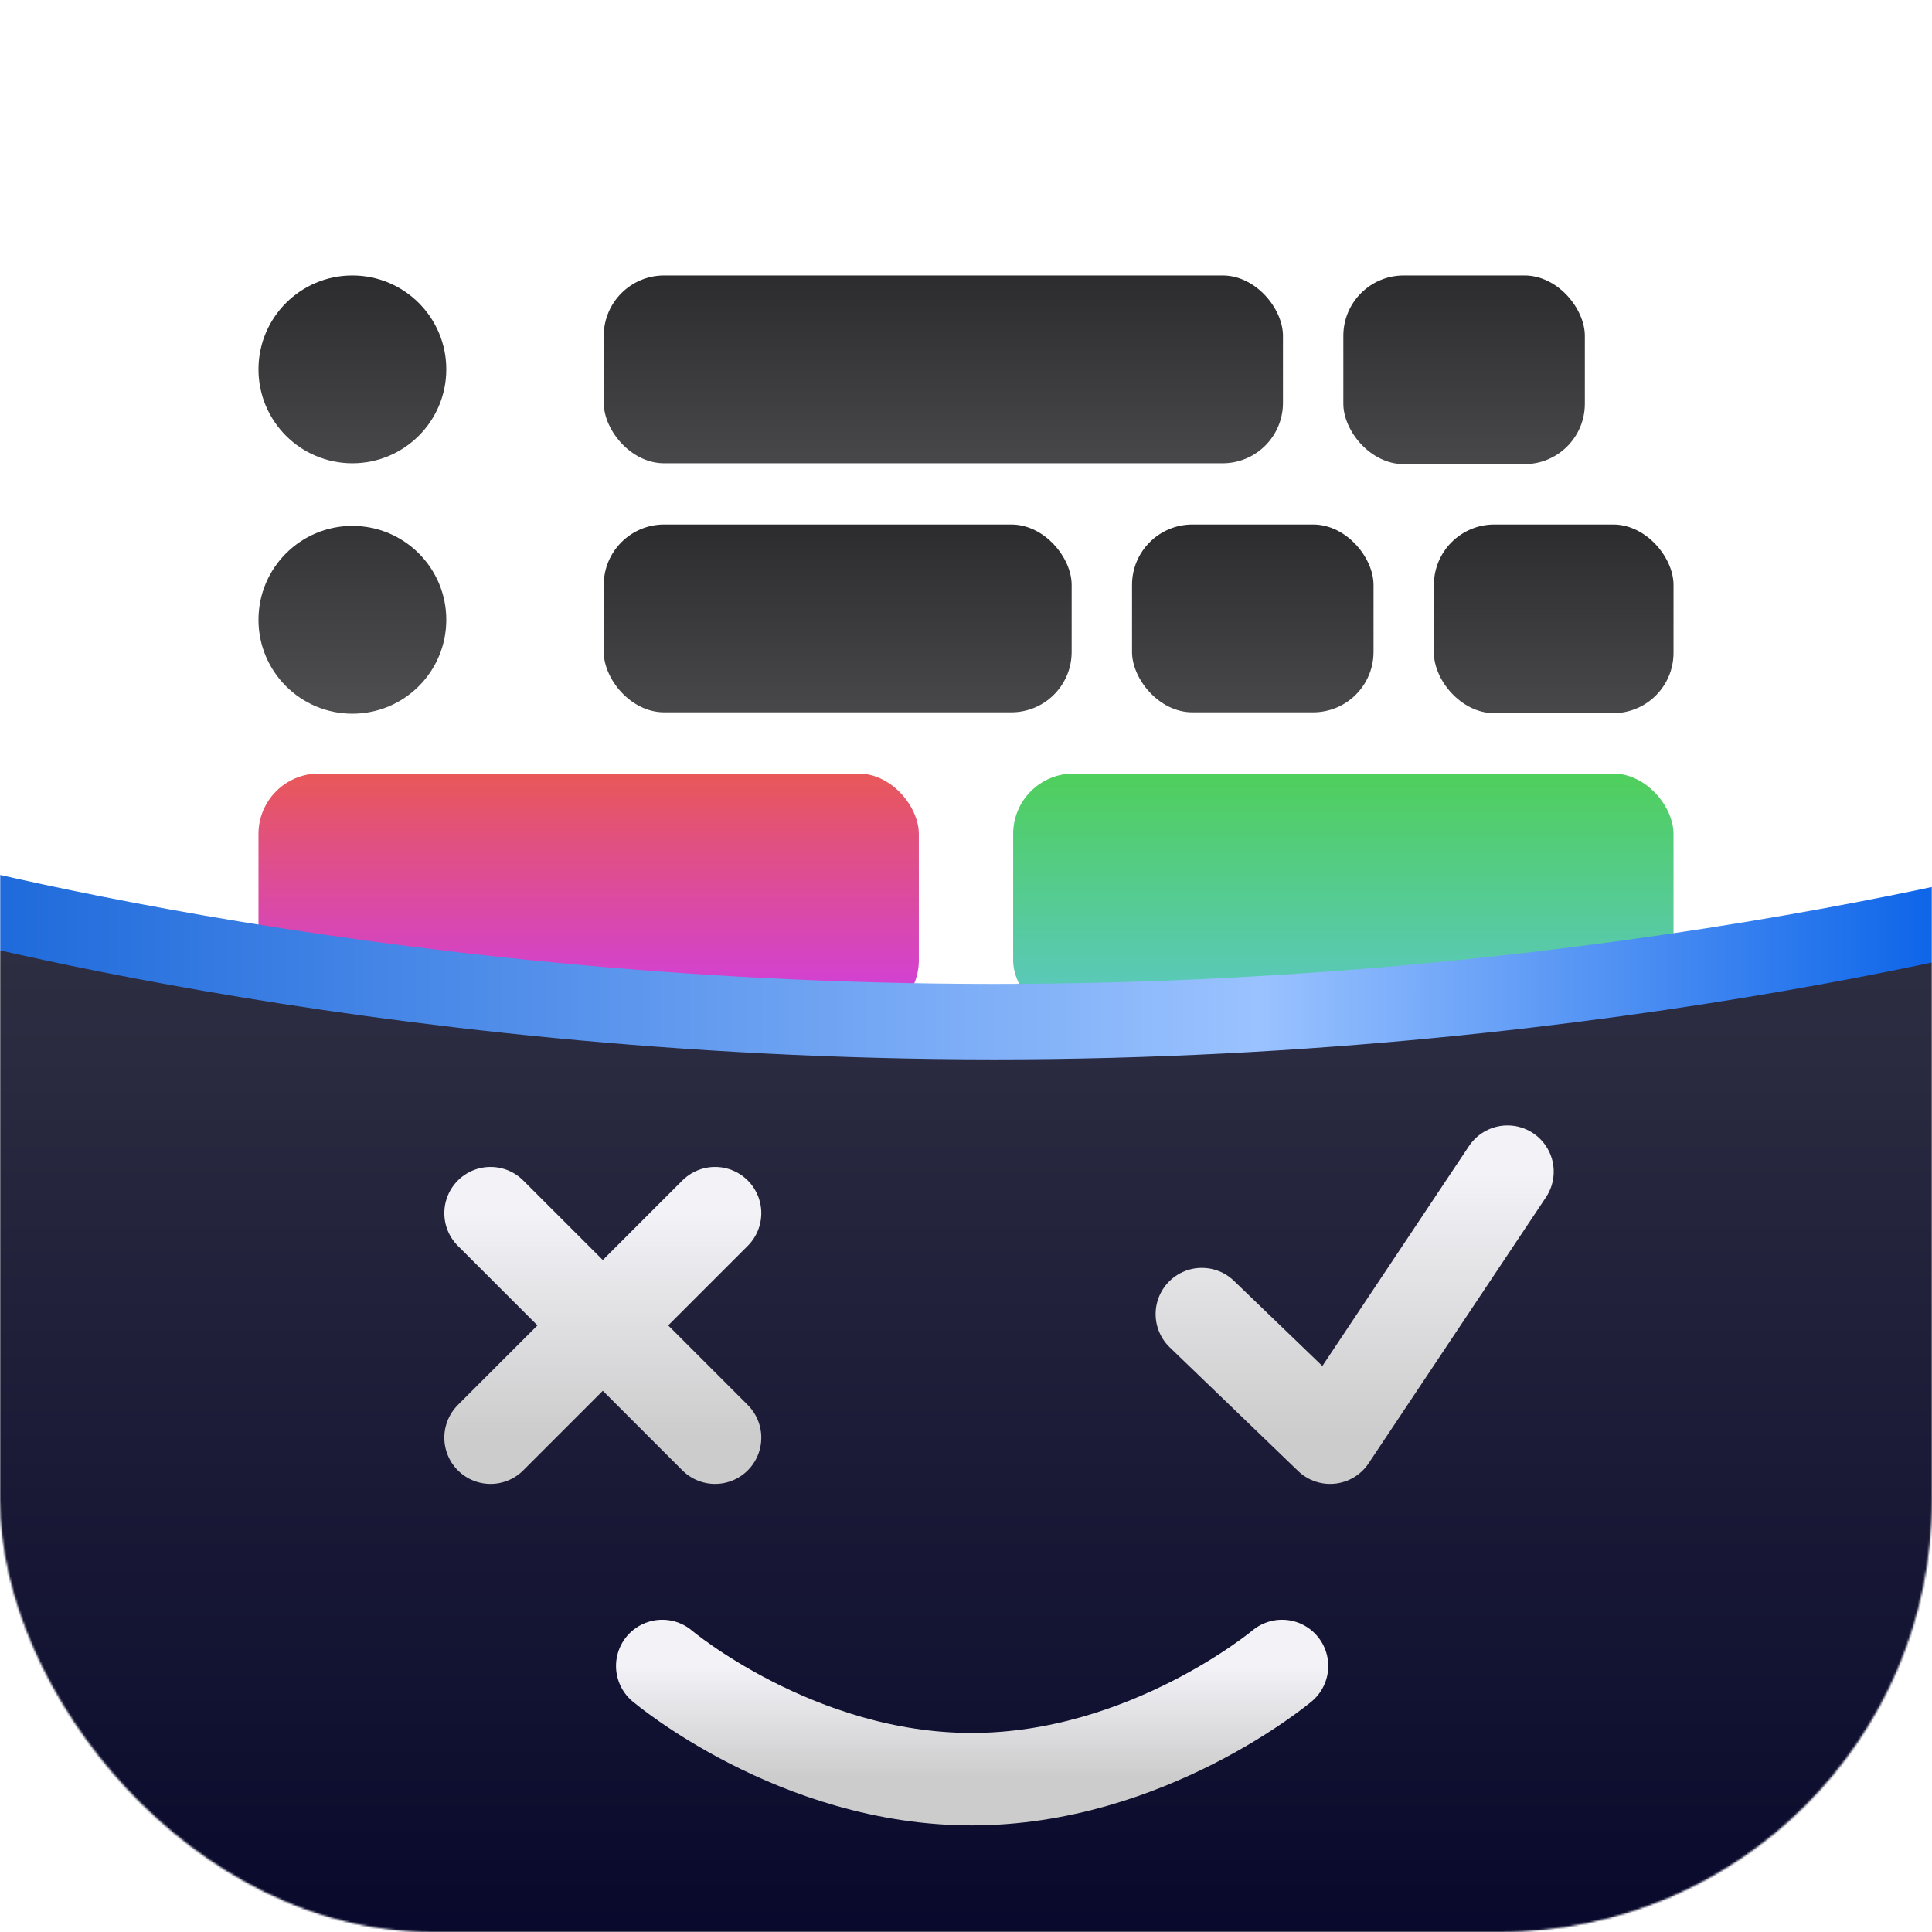<svg width="1024" height="1024" viewBox="0 0 1024 1024" fill="none" xmlns="http://www.w3.org/2000/svg">
<g clip-path="url(#clip0_7_264)">
<mask id="mask0_7_264" style="mask-type:alpha" maskUnits="userSpaceOnUse" x="0" y="0" width="1024" height="1024">
<rect width="1024" height="1024" rx="229" fill="black"/>
</mask>
<g mask="url(#mask0_7_264)">
<rect width="1024" height="1024" fill="white"/>
<rect x="137" y="410" width="350" height="131" rx="32" fill="url(#paint0_linear_7_264)"/>
<rect x="537" y="410" width="350" height="131" rx="32" fill="url(#paint1_linear_7_264)"/>
<circle cx="186.773" cy="195.773" r="49.773" fill="url(#paint2_linear_7_264)"/>
<rect x="320" y="146" width="360" height="99.546" rx="32" fill="url(#paint3_linear_7_264)"/>
<rect x="712" y="146" width="128" height="100" rx="32" fill="url(#paint4_linear_7_264)"/>
<circle opacity="0.96" cx="186.773" cy="328.5" r="49.773" fill="url(#paint5_linear_7_264)"/>
<rect x="320" y="278" width="248" height="99.546" rx="32" fill="url(#paint6_linear_7_264)"/>
<rect x="600" y="278" width="128" height="99.546" rx="32" fill="url(#paint7_linear_7_264)"/>
<rect x="760" y="278" width="127" height="100" rx="32" fill="url(#paint8_linear_7_264)"/>
<g filter="url(#filter0_dd_7_264)">
<path d="M-59 443C-59 443 191.5 515.5 527 515.5C862.5 515.5 1112 443 1112 443V1056.5H-59V443Z" fill="url(#paint9_linear_7_264)"/>
</g>
<g filter="url(#filter1_ddi_7_264)">
<path d="M-59 479C-59 479 191.5 551.5 527 551.5C862.5 551.5 1112 479 1112 479V1024H-59V479Z" fill="url(#paint10_linear_7_264)"/>
</g>
<g filter="url(#filter2_i_7_264)">
<path d="M260 643L379 762M260 762L379 643" stroke="url(#paint11_linear_7_264)" stroke-width="49" stroke-linecap="round" stroke-linejoin="round"/>
</g>
<g filter="url(#filter3_i_7_264)">
<path d="M637 696.5L705 762L799 621" stroke="url(#paint12_linear_7_264)" stroke-width="49" stroke-linecap="round" stroke-linejoin="round"/>
</g>
<g filter="url(#filter4_i_7_264)">
<path d="M351 883C351 883 422 943 515 943C608 943 679.5 883 679.5 883" stroke="url(#paint13_linear_7_264)" stroke-width="49" stroke-linecap="round" stroke-linejoin="round"/>
</g>
</g>
</g>
<defs>
<filter id="filter0_dd_7_264" x="-111" y="393" width="1275" height="717.5" filterUnits="userSpaceOnUse" color-interpolation-filters="sRGB">
<feFlood flood-opacity="0" result="BackgroundImageFix"/>
<feColorMatrix in="SourceAlpha" type="matrix" values="0 0 0 0 0 0 0 0 0 0 0 0 0 0 0 0 0 0 127 0" result="hardAlpha"/>
<feOffset dy="2"/>
<feGaussianBlur stdDeviation="26"/>
<feComposite in2="hardAlpha" operator="out"/>
<feColorMatrix type="matrix" values="0 0 0 0 0.087 0 0 0 0 0.781 0 0 0 0 1 0 0 0 0.62 0"/>
<feBlend mode="normal" in2="BackgroundImageFix" result="effect1_dropShadow_7_264"/>
<feColorMatrix in="SourceAlpha" type="matrix" values="0 0 0 0 0 0 0 0 0 0 0 0 0 0 0 0 0 0 127 0" result="hardAlpha"/>
<feOffset dy="4"/>
<feGaussianBlur stdDeviation="2"/>
<feComposite in2="hardAlpha" operator="out"/>
<feColorMatrix type="matrix" values="0 0 0 0 0 0 0 0 0 0 0 0 0 0 0 0 0 0 0.25 0"/>
<feBlend mode="normal" in2="effect1_dropShadow_7_264" result="effect2_dropShadow_7_264"/>
<feBlend mode="normal" in="SourceGraphic" in2="effect2_dropShadow_7_264" result="shape"/>
</filter>
<filter id="filter1_ddi_7_264" x="-63" y="479" width="1179" height="553" filterUnits="userSpaceOnUse" color-interpolation-filters="sRGB">
<feFlood flood-opacity="0" result="BackgroundImageFix"/>
<feColorMatrix in="SourceAlpha" type="matrix" values="0 0 0 0 0 0 0 0 0 0 0 0 0 0 0 0 0 0 127 0" result="hardAlpha"/>
<feOffset dy="4"/>
<feGaussianBlur stdDeviation="2"/>
<feComposite in2="hardAlpha" operator="out"/>
<feColorMatrix type="matrix" values="0 0 0 0 0 0 0 0 0 0 0 0 0 0 0 0 0 0 0.25 0"/>
<feBlend mode="normal" in2="BackgroundImageFix" result="effect1_dropShadow_7_264"/>
<feColorMatrix in="SourceAlpha" type="matrix" values="0 0 0 0 0 0 0 0 0 0 0 0 0 0 0 0 0 0 127 0" result="hardAlpha"/>
<feOffset dy="4"/>
<feGaussianBlur stdDeviation="2"/>
<feComposite in2="hardAlpha" operator="out"/>
<feColorMatrix type="matrix" values="0 0 0 0 0 0 0 0 0 0 0 0 0 0 0 0 0 0 0.25 0"/>
<feBlend mode="normal" in2="effect1_dropShadow_7_264" result="effect2_dropShadow_7_264"/>
<feBlend mode="normal" in="SourceGraphic" in2="effect2_dropShadow_7_264" result="shape"/>
<feColorMatrix in="SourceAlpha" type="matrix" values="0 0 0 0 0 0 0 0 0 0 0 0 0 0 0 0 0 0 127 0" result="hardAlpha"/>
<feOffset dy="2"/>
<feGaussianBlur stdDeviation="26"/>
<feComposite in2="hardAlpha" operator="arithmetic" k2="-1" k3="1"/>
<feColorMatrix type="matrix" values="0 0 0 0 0 0 0 0 0 0 0 0 0 0 0 0 0 0 0.25 0"/>
<feBlend mode="normal" in2="shape" result="effect3_innerShadow_7_264"/>
</filter>
<filter id="filter2_i_7_264" x="235.5" y="618.5" width="168" height="168" filterUnits="userSpaceOnUse" color-interpolation-filters="sRGB">
<feFlood flood-opacity="0" result="BackgroundImageFix"/>
<feBlend mode="normal" in="SourceGraphic" in2="BackgroundImageFix" result="shape"/>
<feColorMatrix in="SourceAlpha" type="matrix" values="0 0 0 0 0 0 0 0 0 0 0 0 0 0 0 0 0 0 127 0" result="hardAlpha"/>
<feOffset/>
<feGaussianBlur stdDeviation="8"/>
<feComposite in2="hardAlpha" operator="arithmetic" k2="-1" k3="1"/>
<feColorMatrix type="matrix" values="0 0 0 0 0.053 0 0 0 0 0.205 0 0 0 0 0.346 0 0 0 0.78 0"/>
<feBlend mode="normal" in2="shape" result="effect1_innerShadow_7_264"/>
</filter>
<filter id="filter3_i_7_264" x="612.5" y="596.497" width="211.003" height="190.003" filterUnits="userSpaceOnUse" color-interpolation-filters="sRGB">
<feFlood flood-opacity="0" result="BackgroundImageFix"/>
<feBlend mode="normal" in="SourceGraphic" in2="BackgroundImageFix" result="shape"/>
<feColorMatrix in="SourceAlpha" type="matrix" values="0 0 0 0 0 0 0 0 0 0 0 0 0 0 0 0 0 0 127 0" result="hardAlpha"/>
<feOffset/>
<feGaussianBlur stdDeviation="8"/>
<feComposite in2="hardAlpha" operator="arithmetic" k2="-1" k3="1"/>
<feColorMatrix type="matrix" values="0 0 0 0 0.053 0 0 0 0 0.205 0 0 0 0 0.346 0 0 0 0.78 0"/>
<feBlend mode="normal" in2="shape" result="effect1_innerShadow_7_264"/>
</filter>
<filter id="filter4_i_7_264" x="326.499" y="858.499" width="377.501" height="109.001" filterUnits="userSpaceOnUse" color-interpolation-filters="sRGB">
<feFlood flood-opacity="0" result="BackgroundImageFix"/>
<feBlend mode="normal" in="SourceGraphic" in2="BackgroundImageFix" result="shape"/>
<feColorMatrix in="SourceAlpha" type="matrix" values="0 0 0 0 0 0 0 0 0 0 0 0 0 0 0 0 0 0 127 0" result="hardAlpha"/>
<feOffset/>
<feGaussianBlur stdDeviation="8"/>
<feComposite in2="hardAlpha" operator="arithmetic" k2="-1" k3="1"/>
<feColorMatrix type="matrix" values="0 0 0 0 0.053 0 0 0 0 0.205 0 0 0 0 0.346 0 0 0 0.78 0"/>
<feBlend mode="normal" in2="shape" result="effect1_innerShadow_7_264"/>
</filter>
<linearGradient id="paint0_linear_7_264" x1="312" y1="410" x2="312" y2="541" gradientUnits="userSpaceOnUse">
<stop stop-color="#E85858"/>
<stop offset="1" stop-color="#CF3DE7"/>
</linearGradient>
<linearGradient id="paint1_linear_7_264" x1="712" y1="410" x2="712" y2="541" gradientUnits="userSpaceOnUse">
<stop stop-color="#4FCF5B"/>
<stop offset="1" stop-color="#5CC8C8"/>
</linearGradient>
<linearGradient id="paint2_linear_7_264" x1="186.773" y1="146" x2="186.773" y2="245.545" gradientUnits="userSpaceOnUse">
<stop stop-color="#2C2C2E"/>
<stop offset="1" stop-color="#48484A"/>
</linearGradient>
<linearGradient id="paint3_linear_7_264" x1="500" y1="146" x2="500" y2="245.545" gradientUnits="userSpaceOnUse">
<stop stop-color="#2C2C2E"/>
<stop offset="1" stop-color="#48484A"/>
</linearGradient>
<linearGradient id="paint4_linear_7_264" x1="776" y1="146" x2="776" y2="246" gradientUnits="userSpaceOnUse">
<stop stop-color="#2C2C2E"/>
<stop offset="1" stop-color="#48484A"/>
</linearGradient>
<linearGradient id="paint5_linear_7_264" x1="186.773" y1="278.727" x2="186.773" y2="378.273" gradientUnits="userSpaceOnUse">
<stop stop-color="#2C2C2E"/>
<stop offset="1" stop-color="#48484A"/>
</linearGradient>
<linearGradient id="paint6_linear_7_264" x1="444" y1="278" x2="444" y2="377.545" gradientUnits="userSpaceOnUse">
<stop stop-color="#2C2C2E"/>
<stop offset="1" stop-color="#48484A"/>
</linearGradient>
<linearGradient id="paint7_linear_7_264" x1="664" y1="278" x2="664" y2="377.545" gradientUnits="userSpaceOnUse">
<stop stop-color="#2C2C2E"/>
<stop offset="1" stop-color="#48484A"/>
</linearGradient>
<linearGradient id="paint8_linear_7_264" x1="823.5" y1="278" x2="823.5" y2="378" gradientUnits="userSpaceOnUse">
<stop stop-color="#2C2C2E"/>
<stop offset="1" stop-color="#48484A"/>
</linearGradient>
<linearGradient id="paint9_linear_7_264" x1="-5" y1="464" x2="1020.5" y2="464" gradientUnits="userSpaceOnUse">
<stop stop-color="#1E6ADB"/>
<stop offset="0.656" stop-color="#9AC2FF"/>
<stop offset="1" stop-color="#0F66E9"/>
</linearGradient>
<linearGradient id="paint10_linear_7_264" x1="526.5" y1="479" x2="526.5" y2="1024" gradientUnits="userSpaceOnUse">
<stop stop-color="#2F2F43"/>
<stop offset="1" stop-color="#08082C"/>
</linearGradient>
<linearGradient id="paint11_linear_7_264" x1="319.5" y1="643" x2="319.5" y2="762" gradientUnits="userSpaceOnUse">
<stop stop-color="#F2F2F7"/>
<stop offset="1" stop-color="#CCCCCC"/>
</linearGradient>
<linearGradient id="paint12_linear_7_264" x1="718" y1="621" x2="718" y2="762" gradientUnits="userSpaceOnUse">
<stop stop-color="#F2F2F7"/>
<stop offset="1" stop-color="#CCCCCC"/>
</linearGradient>
<linearGradient id="paint13_linear_7_264" x1="515.25" y1="883" x2="515.25" y2="943" gradientUnits="userSpaceOnUse">
<stop stop-color="#F2F2F7"/>
<stop offset="1" stop-color="#CCCCCC"/>
</linearGradient>
<clipPath id="clip0_7_264">
<rect width="1024" height="1024" fill="white"/>
</clipPath>
</defs>
</svg>
